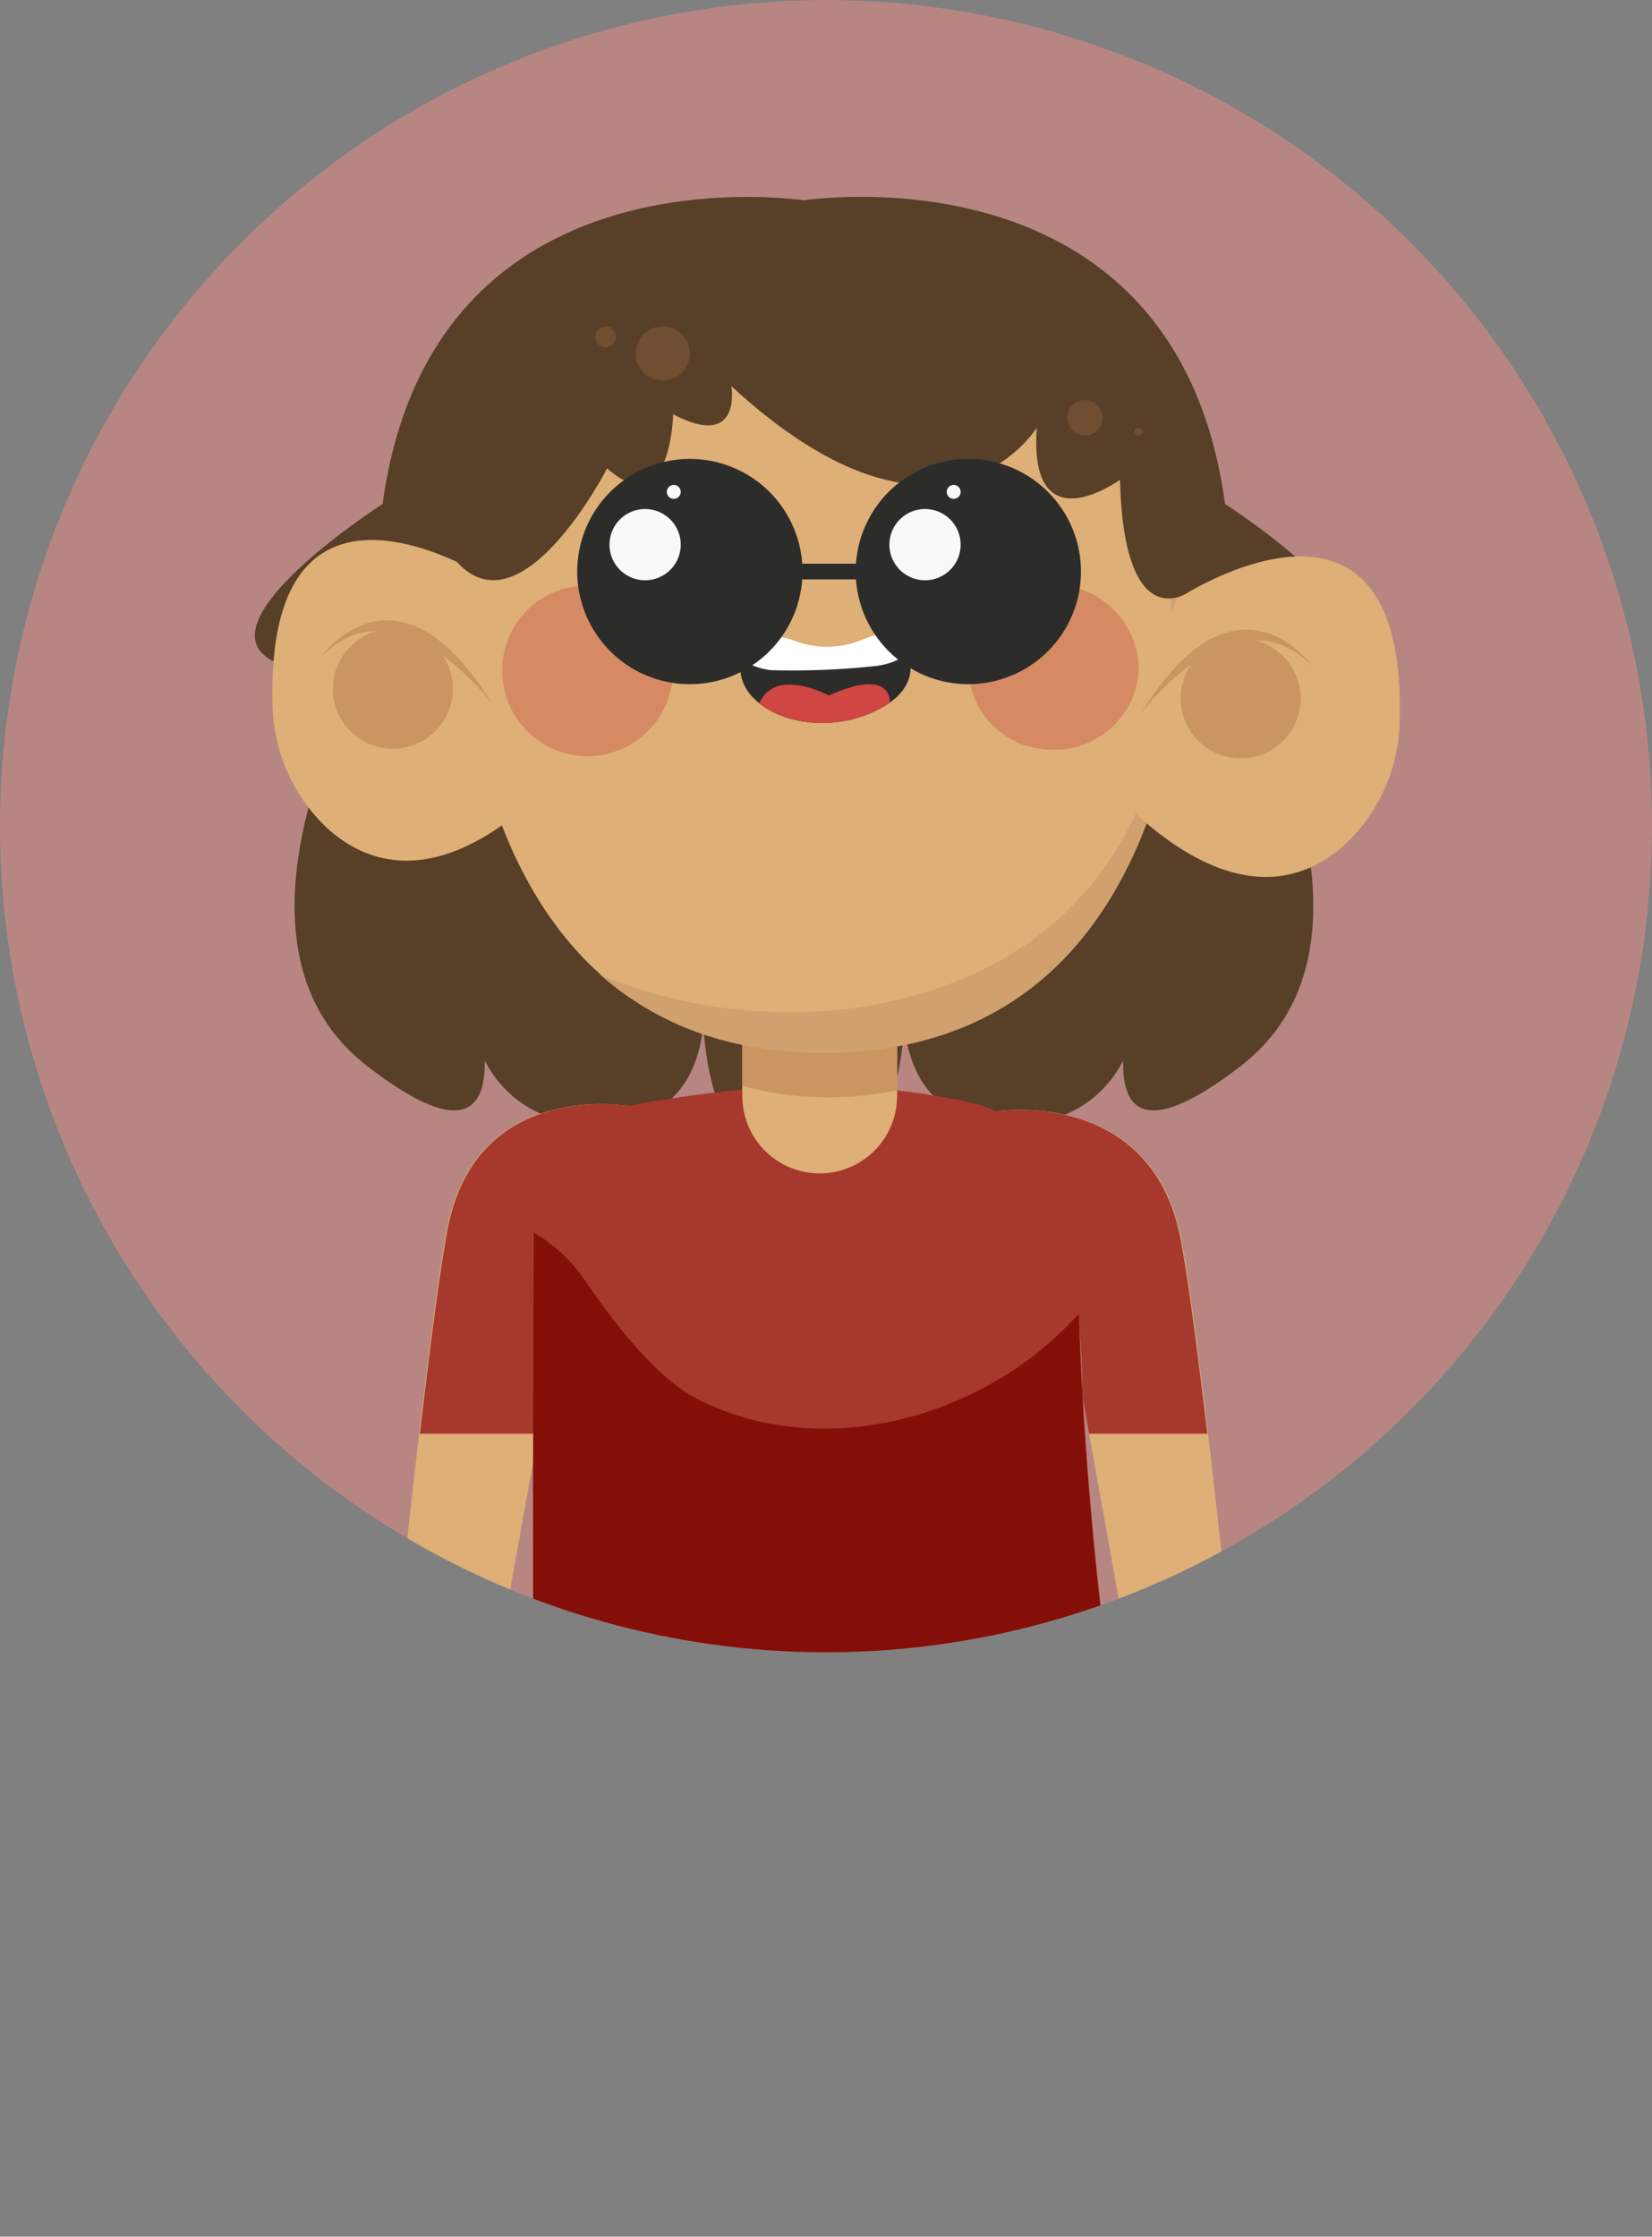 <svg xmlns="http://www.w3.org/2000/svg" xmlns:xlink="http://www.w3.org/1999/xlink" viewBox="0 0 111.78 151.33"><rect x="0" y="0" width="111.78" height="151.33" fill="#808080" stroke="none"/><defs><style>.cls-1{fill:none;}.cls-2{clip-path:url(#clip-path);}.cls-3{fill:#b78682;}.cls-4{fill:#583f28;}.cls-5{fill:#deaf76;}.cls-6{fill:#a7382d;}.cls-7{fill:#840f09;}.cls-8{fill:#ca9561;}.cls-9{fill:#d0a16f;}.cls-10{fill:#181818;}.cls-11{fill:#d68a64;}.cls-12{fill:#704e32;}.cls-13{fill:#2c2c2b;}.cls-14{clip-path:url(#clip-path-2);}.cls-15{fill:#d04642;}.cls-16{clip-path:url(#clip-path-3);}.cls-17{fill:#fff;}.cls-18{fill:#f9f9f9;}</style><clipPath id="clip-path"><circle id="SVGID" class="cls-1" cx="55.89" cy="55.89" r="55.89" transform="translate(-10.18 99.28) rotate(-78.29)"/></clipPath><clipPath id="clip-path-2"><path id="SVGID-2" data-name="SVGID" class="cls-1" d="M53.72,43.41a6.06,6.06,0,0,0,4.78-.17l.08,0c2.36-1.16,4.56,2.26,1.62,4.3s-7.41,1.75-9.39-.5C49.08,45,50.69,42.27,53.72,43.41Z"/></clipPath><clipPath id="clip-path-3"><path id="SVGID-3" data-name="SVGID" class="cls-1" d="M53.77,43.35a6.09,6.09,0,0,0,4.79-.17l.07,0c2.36-1.16,4.56,2.26,1.62,4.3s-7.41,1.75-9.39-.5C49.13,45,50.74,42.21,53.77,43.35Z"/></clipPath></defs><title>Asset 6</title><g id="Layer_2" data-name="Layer 2"><g id="OBJECTS"><g class="cls-2"><circle class="cls-3" cx="55.89" cy="55.89" r="55.89" transform="translate(-10.18 99.28) rotate(-78.29)"/><path class="cls-4" d="M90.82,44.39c3.64-2.88-7.93-10.29-7.93-10.29-3.09-22.88-25.11-21-28.5-20.55C51,13.12,29,11.22,25.89,34.1c0,0-11.57,7.41-7.94,10.29s9.38-4.08,9.38-4.08S12.53,62.54,24.8,72.09c6.64,5.16,8.06,2.85,8-.35A7.7,7.7,0,0,0,39.32,76c8.54.78,8.25-7.13,8.25-7.13s.2,10.93,5.93,8.4a2.09,2.09,0,0,0,.89-1,2.08,2.08,0,0,0,.88,1c5.74,2.53,5.94-8.4,5.94-8.4s-.29,7.91,8.25,7.13A7.7,7.7,0,0,0,76,71.74c-.09,3.2,1.33,5.51,8,.35,12.26-9.55-2.53-31.78-2.53-31.78S87.19,47.27,90.82,44.39Z"/><path class="cls-5" d="M67.41,75.19s10.52-1.67,12.52,8.62,7.28,65.95,7.28,65.95l-3.77,1.57L73.24,94.49S73.5,79.06,67.41,75.19Z"/><path class="cls-5" d="M42.85,74.87s-10.6-2.06-12.6,8.23S23,149,23,149l3.77,1.58L37,93.77S36.76,78.74,42.85,74.87Z"/><path class="cls-6" d="M44,74.54c5.35-.84,12.63-1.93,21.7.06C70,75.55,73,80.34,73,84.78c-.13,9.83,1.5,26.52,2.55,30.87,2.07,8.65-8.35,11.48-19.69,10.89S36.31,126.49,36.15,116c-.15-9.58,0-12.83,0-32.57C36.1,78.4,39.08,75.31,44,74.54Z"/><path class="cls-6" d="M73.24,94.49,73.69,97h8c-.71-6-1.35-10.81-1.81-13.19-2-10.29-12.52-8.62-12.52-8.62C73.5,79.06,73.24,94.49,73.24,94.49Z"/><path class="cls-6" d="M36.37,97,37,93.77s-.19-15,5.9-18.9c0,0-10.6-2.06-12.6,8.23-.48,2.47-1.15,7.58-1.89,13.9Z"/><path class="cls-7" d="M73,88.87c-6.21,7-17.3,10.18-25.88,5.75-2.85-1.47-5.89-5.56-7.55-8a10.52,10.52,0,0,0-3.45-3.22h0s-.12,23,0,32.57c.16,10.54,8.35,10,19.68,10.59s21.76-2.24,19.69-10.89C74.61,111.86,73.25,98.7,73,88.87Z"/><path class="cls-5" d="M55.46,79.39h0a5.24,5.24,0,0,0,5.24-5.24V66.79a2.12,2.12,0,0,0-2.11-2.11H52.33a2.11,2.11,0,0,0-2.1,2.11v7.36A5.23,5.23,0,0,0,55.46,79.39Z"/><path class="cls-8" d="M50.23,73.47V68.19H60.7v5.57A22.47,22.47,0,0,1,50.23,73.47Z"/><path class="cls-5" d="M80.35,36.8s2.4,34.57-24.79,34.42S31,35.54,31,35.54,30.83,20,58,19.33a22.36,22.36,0,0,1,19,9.53A20.64,20.64,0,0,1,80.35,36.8Z"/><path class="cls-9" d="M70.64,63c5.78-4.59,8.57-11.78,8.7-19A65.89,65.89,0,0,0,77.7,30.22a16.14,16.14,0,0,1,2.66,6.58s2.4,34.57-24.79,34.42c-6.57,0-11.41-2.14-15-5.31C50.19,70.05,62.71,69.28,70.64,63Z"/><path class="cls-10" d="M63.19,38.85c0,1.7-.44,3.1-1.07,3.13s-1.16-1.34-1.2-3,.44-3.11,1.07-3.13,1.17,1.34,1.2,3.05"/><path class="cls-10" d="M50.63,38.85c0,1.7-.44,3.1-1.07,3.13s-1.17-1.34-1.2-3,.44-3.11,1.07-3.13,1.16,1.34,1.2,3.05"/><path class="cls-5" d="M79.65,40.53s15.52-10.34,15.06,8.14a11.74,11.74,0,0,1-3.85,8.6c-3.16,2.74-8.47,4-16.25-4.43Z"/><path class="cls-8" d="M87.94,48a4.06,4.06,0,1,1-3.29-4.75A4.08,4.08,0,0,1,87.94,48Z"/><path class="cls-8" d="M77.19,48.29s6.32-8.56,11.61-3.23C88.8,45.06,83.64,37.77,77.19,48.29Z"/><path class="cls-5" d="M33.5,39.42S18,29.08,18.44,47.56a11.76,11.76,0,0,0,3.85,8.61c3.16,2.74,8.47,4,16.25-4.43Z"/><path class="cls-8" d="M33.33,47.66S27,39.1,21.73,44.43C21.73,44.43,26.89,37.14,33.33,47.66Z"/><path class="cls-11" d="M65.52,45a5.63,5.63,0,0,0,5.59,5.72,5.7,5.7,0,0,0,5.94-5.41A5.77,5.77,0,0,0,65.52,45"/><path class="cls-11" d="M34,45A5.77,5.77,0,1,0,40,39.63,5.7,5.7,0,0,0,34,45"/><path class="cls-4" d="M80.39,40.08s-4.33,3.08-4.61-7.62c0,0-6.19,4.51-5.63-3.52,0,0-6.4,10.33-20.66-2.81,0,0,.73,4.36-3.94,1.9,0,0-.17,7.46-4.47,3.66,0,0-5.77,11.24-10.17,6.32,0,0-7-23.38,24.56-23S80.39,40.08,80.39,40.08Z"/><path class="cls-12" d="M41.68,22.78a.7.7,0,0,1-.7.71.71.71,0,0,1-.71-.71.7.7,0,0,1,.71-.7A.7.7,0,0,1,41.68,22.78Z"/><path class="cls-12" d="M46.68,23.91a1.83,1.83,0,1,1-1.83-1.83A1.83,1.83,0,0,1,46.68,23.91Z"/><path class="cls-12" d="M74.61,28.26a1.2,1.2,0,1,1-1.19-1.2A1.19,1.19,0,0,1,74.61,28.26Z"/><path class="cls-12" d="M77.29,29.2a.26.26,0,1,1-.26-.26A.26.26,0,0,1,77.29,29.2Z"/><path class="cls-13" d="M53.72,43.41a6.06,6.06,0,0,0,4.78-.17l.08,0c2.36-1.16,4.56,2.26,1.62,4.3s-7.41,1.75-9.39-.5C49.08,45,50.69,42.27,53.72,43.41Z"/><g class="cls-14"><path class="cls-15" d="M60.21,47.6s.28-2.54-4.13-.54c0,0-3.66-2-4.71.56C51.37,47.62,54.93,50.83,60.21,47.6Z"/></g><g class="cls-16"><path class="cls-17" d="M61.25,42.83s1.26,1.66-1.81,2.21a52.14,52.14,0,0,1-7.31.3c-3-.45-2-2.18-2-2.18S60.15,41.61,61.25,42.83Z"/></g><path class="cls-13" d="M65.52,31.05a7.61,7.61,0,0,0-7.6,7.09H54.28a7.62,7.62,0,1,0,0,1.06h3.64a7.62,7.62,0,1,0,7.6-8.15Z"/><path class="cls-18" d="M46.06,36.84a2.41,2.41,0,1,1-2.41-2.4A2.41,2.41,0,0,1,46.06,36.84Z"/><path class="cls-18" d="M46.06,33.28a.47.47,0,1,1-.47-.47A.47.47,0,0,1,46.06,33.28Z"/><path class="cls-18" d="M65,36.84a2.41,2.41,0,1,1-2.41-2.4A2.41,2.41,0,0,1,65,36.84Z"/><path class="cls-18" d="M65,33.28a.47.47,0,1,1-.47-.47A.47.47,0,0,1,65,33.28Z"/><path class="cls-8" d="M22.59,47.35a4.06,4.06,0,1,0,3.28-4.75A4.08,4.08,0,0,0,22.59,47.35Z"/></g></g></g></svg>
